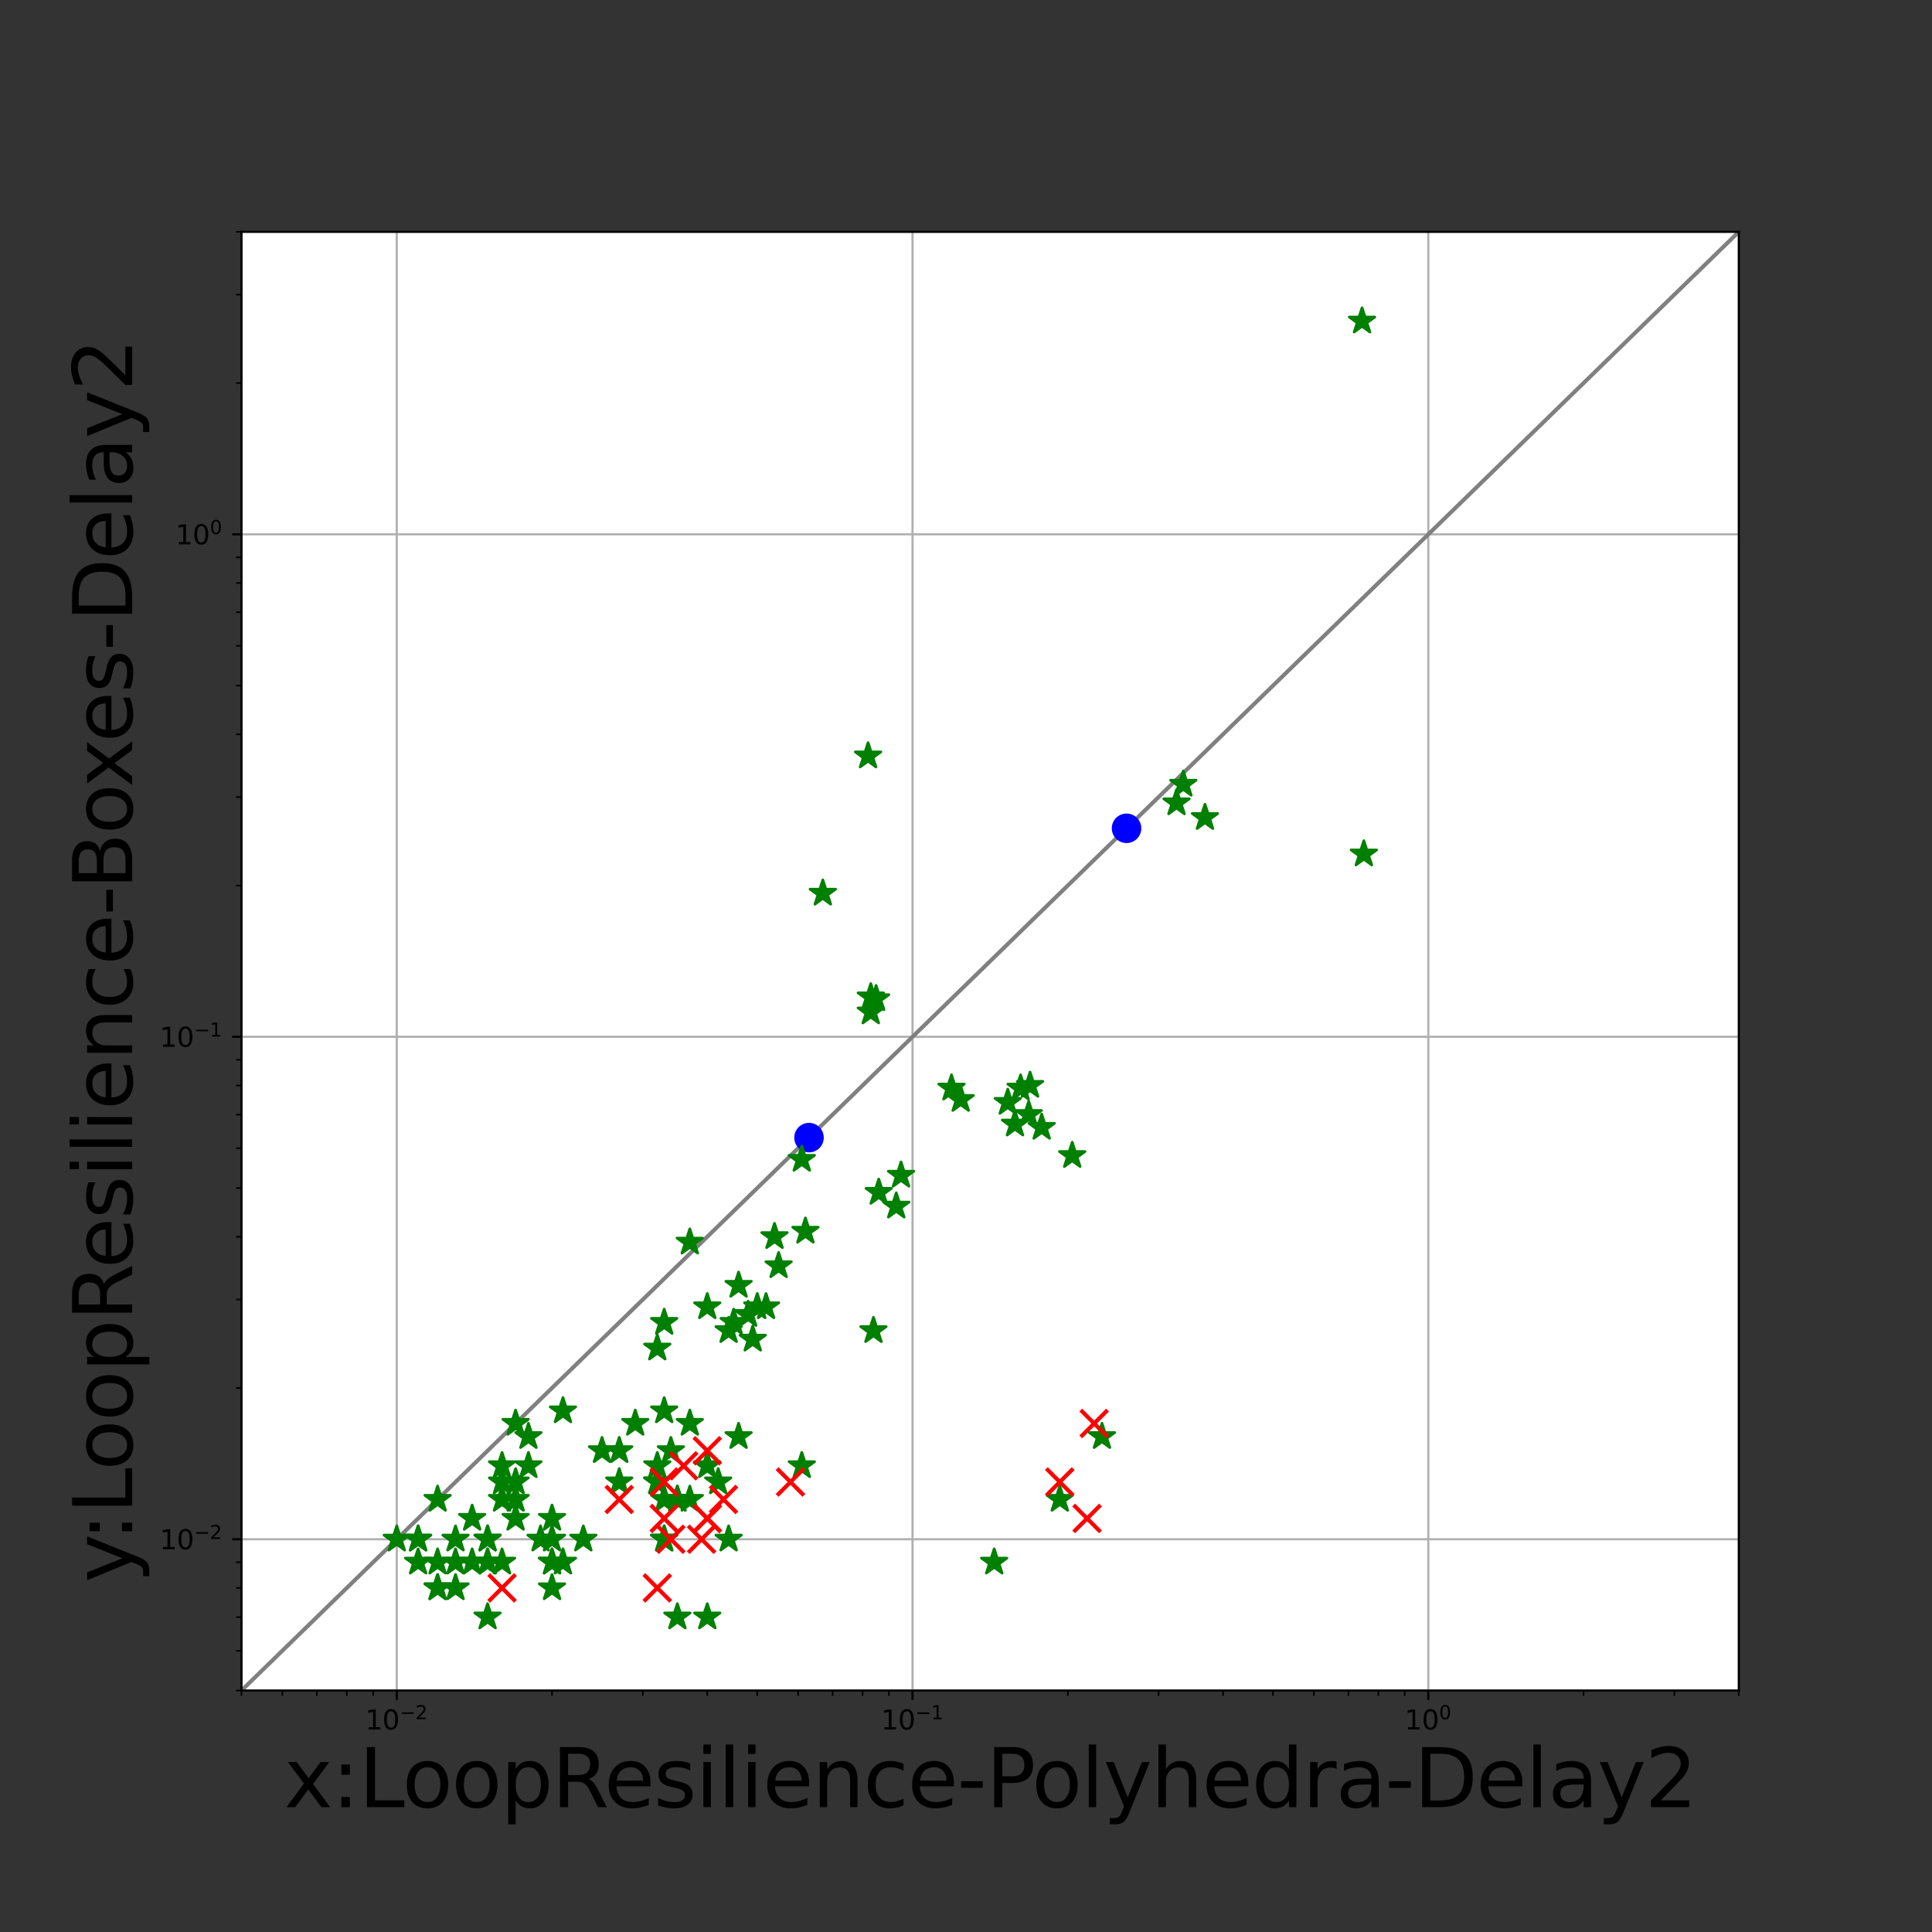 <?xml version="1.0" encoding="utf-8" standalone="no"?>
<!DOCTYPE svg PUBLIC "-//W3C//DTD SVG 1.1//EN"
  "http://www.w3.org/Graphics/SVG/1.1/DTD/svg11.dtd">
<svg xmlns:xlink="http://www.w3.org/1999/xlink" width="720pt" height="720pt" viewBox="0 0 720 720" xmlns="http://www.w3.org/2000/svg" version="1.1">
 <rect x="0" y="0" width="720" height="720" fill="#333333" stroke="none"/>
 <defs>
  <style type="text/css">*{stroke-linejoin: round; stroke-linecap: butt}</style>
 </defs>
 <g id="figure_1">
  <g id="patch_1">
   <path d="M 0 720 
L 720 720 
L 720 0 
L 0 0 
L 0 720 
z
" style="fill: none"/>
  </g>
  <g id="axes_1">
   <g id="patch_2">
    <path d="M 90 630 
L 648 630 
L 648 86.4 
L 90 86.4 
z
" style="fill: #ffffff"/>
   </g>
   <g id="matplotlib.axis_1">
    <g id="xtick_1">
     <g id="line2d_1">
      <path d="M 147.861 630 
L 147.861 86.4 
" clip-path="url(#p482faedb5c)" style="fill: none; stroke: #b0b0b0; stroke-width: 0.8; stroke-linecap: square"/>
     </g>
     <g id="line2d_2">
      <defs>
       <path id="m8300a334c4" d="M 0 0 
L 0 3.5 
" style="stroke: #000000; stroke-width: 0.8"/>
      </defs>
      <g>
       <use xlink:href="#m8300a334c4" x="147.861" y="630" style="stroke: #000000; stroke-width: 0.8"/>
      </g>
     </g>
     <g id="text_1">
      <!-- $\mathdefault{10^{-2}}$ -->
      <g transform="translate(136.111 644.598)scale(0.1 -0.1)">
       <defs>
        <path id="DejaVuSans-31" d="M 794 531 
L 1825 531 
L 1825 4091 
L 703 3866 
L 703 4441 
L 1819 4666 
L 2450 4666 
L 2450 531 
L 3481 531 
L 3481 0 
L 794 0 
L 794 531 
z
" transform="scale(0.016)"/>
        <path id="DejaVuSans-30" d="M 2034 4250 
Q 1547 4250 1301 3770 
Q 1056 3291 1056 2328 
Q 1056 1369 1301 889 
Q 1547 409 2034 409 
Q 2525 409 2770 889 
Q 3016 1369 3016 2328 
Q 3016 3291 2770 3770 
Q 2525 4250 2034 4250 
z
M 2034 4750 
Q 2819 4750 3233 4129 
Q 3647 3509 3647 2328 
Q 3647 1150 3233 529 
Q 2819 -91 2034 -91 
Q 1250 -91 836 529 
Q 422 1150 422 2328 
Q 422 3509 836 4129 
Q 1250 4750 2034 4750 
z
" transform="scale(0.016)"/>
        <path id="DejaVuSans-2212" d="M 678 2272 
L 4684 2272 
L 4684 1741 
L 678 1741 
L 678 2272 
z
" transform="scale(0.016)"/>
        <path id="DejaVuSans-32" d="M 1228 531 
L 3431 531 
L 3431 0 
L 469 0 
L 469 531 
Q 828 903 1448 1529 
Q 2069 2156 2228 2338 
Q 2531 2678 2651 2914 
Q 2772 3150 2772 3378 
Q 2772 3750 2511 3984 
Q 2250 4219 1831 4219 
Q 1534 4219 1204 4116 
Q 875 4013 500 3803 
L 500 4441 
Q 881 4594 1212 4672 
Q 1544 4750 1819 4750 
Q 2544 4750 2975 4387 
Q 3406 4025 3406 3419 
Q 3406 3131 3298 2873 
Q 3191 2616 2906 2266 
Q 2828 2175 2409 1742 
Q 1991 1309 1228 531 
z
" transform="scale(0.016)"/>
       </defs>
       <use xlink:href="#DejaVuSans-31" transform="translate(0 0.766)"/>
       <use xlink:href="#DejaVuSans-30" transform="translate(63.623 0.766)"/>
       <use xlink:href="#DejaVuSans-2212" transform="translate(128.203 39.047)scale(0.7)"/>
       <use xlink:href="#DejaVuSans-32" transform="translate(186.855 39.047)scale(0.7)"/>
      </g>
     </g>
    </g>
    <g id="xtick_2">
     <g id="line2d_3">
      <path d="M 340.07 630 
L 340.07 86.4 
" clip-path="url(#p482faedb5c)" style="fill: none; stroke: #b0b0b0; stroke-width: 0.8; stroke-linecap: square"/>
     </g>
     <g id="line2d_4">
      <g>
       <use xlink:href="#m8300a334c4" x="340.07" y="630" style="stroke: #000000; stroke-width: 0.8"/>
      </g>
     </g>
     <g id="text_2">
      <!-- $\mathdefault{10^{-1}}$ -->
      <g transform="translate(328.32 644.598)scale(0.1 -0.1)">
       <use xlink:href="#DejaVuSans-31" transform="translate(0 0.684)"/>
       <use xlink:href="#DejaVuSans-30" transform="translate(63.623 0.684)"/>
       <use xlink:href="#DejaVuSans-2212" transform="translate(128.203 38.966)scale(0.7)"/>
       <use xlink:href="#DejaVuSans-31" transform="translate(186.855 38.966)scale(0.7)"/>
      </g>
     </g>
    </g>
    <g id="xtick_3">
     <g id="line2d_5">
      <path d="M 532.279 630 
L 532.279 86.4 
" clip-path="url(#p482faedb5c)" style="fill: none; stroke: #b0b0b0; stroke-width: 0.8; stroke-linecap: square"/>
     </g>
     <g id="line2d_6">
      <g>
       <use xlink:href="#m8300a334c4" x="532.279" y="630" style="stroke: #000000; stroke-width: 0.8"/>
      </g>
     </g>
     <g id="text_3">
      <!-- $\mathdefault{10^{0}}$ -->
      <g transform="translate(523.479 644.598)scale(0.1 -0.1)">
       <use xlink:href="#DejaVuSans-31" transform="translate(0 0.766)"/>
       <use xlink:href="#DejaVuSans-30" transform="translate(63.623 0.766)"/>
       <use xlink:href="#DejaVuSans-30" transform="translate(128.203 39.047)scale(0.7)"/>
      </g>
     </g>
    </g>
    <g id="xtick_4">
     <g id="line2d_7">
      <defs>
       <path id="m04dde29a4e" d="M 0 0 
L 0 2 
" style="stroke: #000000; stroke-width: 0.6"/>
      </defs>
      <g>
       <use xlink:href="#m04dde29a4e" x="90" y="630" style="stroke: #000000; stroke-width: 0.6"/>
      </g>
     </g>
    </g>
    <g id="xtick_5">
     <g id="line2d_8">
      <g>
       <use xlink:href="#m04dde29a4e" x="105.219" y="630" style="stroke: #000000; stroke-width: 0.6"/>
      </g>
     </g>
    </g>
    <g id="xtick_6">
     <g id="line2d_9">
      <g>
       <use xlink:href="#m04dde29a4e" x="118.087" y="630" style="stroke: #000000; stroke-width: 0.6"/>
      </g>
     </g>
    </g>
    <g id="xtick_7">
     <g id="line2d_10">
      <g>
       <use xlink:href="#m04dde29a4e" x="129.234" y="630" style="stroke: #000000; stroke-width: 0.6"/>
      </g>
     </g>
    </g>
    <g id="xtick_8">
     <g id="line2d_11">
      <g>
       <use xlink:href="#m04dde29a4e" x="139.066" y="630" style="stroke: #000000; stroke-width: 0.6"/>
      </g>
     </g>
    </g>
    <g id="xtick_9">
     <g id="line2d_12">
      <g>
       <use xlink:href="#m04dde29a4e" x="205.721" y="630" style="stroke: #000000; stroke-width: 0.6"/>
      </g>
     </g>
    </g>
    <g id="xtick_10">
     <g id="line2d_13">
      <g>
       <use xlink:href="#m04dde29a4e" x="239.568" y="630" style="stroke: #000000; stroke-width: 0.6"/>
      </g>
     </g>
    </g>
    <g id="xtick_11">
     <g id="line2d_14">
      <g>
       <use xlink:href="#m04dde29a4e" x="263.582" y="630" style="stroke: #000000; stroke-width: 0.6"/>
      </g>
     </g>
    </g>
    <g id="xtick_12">
     <g id="line2d_15">
      <g>
       <use xlink:href="#m04dde29a4e" x="282.209" y="630" style="stroke: #000000; stroke-width: 0.6"/>
      </g>
     </g>
    </g>
    <g id="xtick_13">
     <g id="line2d_16">
      <g>
       <use xlink:href="#m04dde29a4e" x="297.428" y="630" style="stroke: #000000; stroke-width: 0.6"/>
      </g>
     </g>
    </g>
    <g id="xtick_14">
     <g id="line2d_17">
      <g>
       <use xlink:href="#m04dde29a4e" x="310.296" y="630" style="stroke: #000000; stroke-width: 0.6"/>
      </g>
     </g>
    </g>
    <g id="xtick_15">
     <g id="line2d_18">
      <g>
       <use xlink:href="#m04dde29a4e" x="321.443" y="630" style="stroke: #000000; stroke-width: 0.6"/>
      </g>
     </g>
    </g>
    <g id="xtick_16">
     <g id="line2d_19">
      <g>
       <use xlink:href="#m04dde29a4e" x="331.275" y="630" style="stroke: #000000; stroke-width: 0.6"/>
      </g>
     </g>
    </g>
    <g id="xtick_17">
     <g id="line2d_20">
      <g>
       <use xlink:href="#m04dde29a4e" x="397.93" y="630" style="stroke: #000000; stroke-width: 0.6"/>
      </g>
     </g>
    </g>
    <g id="xtick_18">
     <g id="line2d_21">
      <g>
       <use xlink:href="#m04dde29a4e" x="431.777" y="630" style="stroke: #000000; stroke-width: 0.6"/>
      </g>
     </g>
    </g>
    <g id="xtick_19">
     <g id="line2d_22">
      <g>
       <use xlink:href="#m04dde29a4e" x="455.791" y="630" style="stroke: #000000; stroke-width: 0.6"/>
      </g>
     </g>
    </g>
    <g id="xtick_20">
     <g id="line2d_23">
      <g>
       <use xlink:href="#m04dde29a4e" x="474.418" y="630" style="stroke: #000000; stroke-width: 0.6"/>
      </g>
     </g>
    </g>
    <g id="xtick_21">
     <g id="line2d_24">
      <g>
       <use xlink:href="#m04dde29a4e" x="489.637" y="630" style="stroke: #000000; stroke-width: 0.6"/>
      </g>
     </g>
    </g>
    <g id="xtick_22">
     <g id="line2d_25">
      <g>
       <use xlink:href="#m04dde29a4e" x="502.505" y="630" style="stroke: #000000; stroke-width: 0.6"/>
      </g>
     </g>
    </g>
    <g id="xtick_23">
     <g id="line2d_26">
      <g>
       <use xlink:href="#m04dde29a4e" x="513.652" y="630" style="stroke: #000000; stroke-width: 0.6"/>
      </g>
     </g>
    </g>
    <g id="xtick_24">
     <g id="line2d_27">
      <g>
       <use xlink:href="#m04dde29a4e" x="523.484" y="630" style="stroke: #000000; stroke-width: 0.6"/>
      </g>
     </g>
    </g>
    <g id="xtick_25">
     <g id="line2d_28">
      <g>
       <use xlink:href="#m04dde29a4e" x="590.139" y="630" style="stroke: #000000; stroke-width: 0.6"/>
      </g>
     </g>
    </g>
    <g id="xtick_26">
     <g id="line2d_29">
      <g>
       <use xlink:href="#m04dde29a4e" x="623.986" y="630" style="stroke: #000000; stroke-width: 0.6"/>
      </g>
     </g>
    </g>
    <g id="xtick_27">
     <g id="line2d_30">
      <g>
       <use xlink:href="#m04dde29a4e" x="648" y="630" style="stroke: #000000; stroke-width: 0.6"/>
      </g>
     </g>
    </g>
    <g id="text_4">
     <!-- x:LoopResilience-Polyhedra-Delay2 -->
     <g transform="translate(105.862 673.473)scale(0.3 -0.3)">
      <defs>
       <path id="DejaVuSans-78" d="M 3513 3500 
L 2247 1797 
L 3578 0 
L 2900 0 
L 1881 1375 
L 863 0 
L 184 0 
L 1544 1831 
L 300 3500 
L 978 3500 
L 1906 2253 
L 2834 3500 
L 3513 3500 
z
" transform="scale(0.016)"/>
       <path id="DejaVuSans-3a" d="M 750 794 
L 1409 794 
L 1409 0 
L 750 0 
L 750 794 
z
M 750 3309 
L 1409 3309 
L 1409 2516 
L 750 2516 
L 750 3309 
z
" transform="scale(0.016)"/>
       <path id="DejaVuSans-4c" d="M 628 4666 
L 1259 4666 
L 1259 531 
L 3531 531 
L 3531 0 
L 628 0 
L 628 4666 
z
" transform="scale(0.016)"/>
       <path id="DejaVuSans-6f" d="M 1959 3097 
Q 1497 3097 1228 2736 
Q 959 2375 959 1747 
Q 959 1119 1226 758 
Q 1494 397 1959 397 
Q 2419 397 2687 759 
Q 2956 1122 2956 1747 
Q 2956 2369 2687 2733 
Q 2419 3097 1959 3097 
z
M 1959 3584 
Q 2709 3584 3137 3096 
Q 3566 2609 3566 1747 
Q 3566 888 3137 398 
Q 2709 -91 1959 -91 
Q 1206 -91 779 398 
Q 353 888 353 1747 
Q 353 2609 779 3096 
Q 1206 3584 1959 3584 
z
" transform="scale(0.016)"/>
       <path id="DejaVuSans-70" d="M 1159 525 
L 1159 -1331 
L 581 -1331 
L 581 3500 
L 1159 3500 
L 1159 2969 
Q 1341 3281 1617 3432 
Q 1894 3584 2278 3584 
Q 2916 3584 3314 3078 
Q 3713 2572 3713 1747 
Q 3713 922 3314 415 
Q 2916 -91 2278 -91 
Q 1894 -91 1617 61 
Q 1341 213 1159 525 
z
M 3116 1747 
Q 3116 2381 2855 2742 
Q 2594 3103 2138 3103 
Q 1681 3103 1420 2742 
Q 1159 2381 1159 1747 
Q 1159 1113 1420 752 
Q 1681 391 2138 391 
Q 2594 391 2855 752 
Q 3116 1113 3116 1747 
z
" transform="scale(0.016)"/>
       <path id="DejaVuSans-52" d="M 2841 2188 
Q 3044 2119 3236 1894 
Q 3428 1669 3622 1275 
L 4263 0 
L 3584 0 
L 2988 1197 
Q 2756 1666 2539 1819 
Q 2322 1972 1947 1972 
L 1259 1972 
L 1259 0 
L 628 0 
L 628 4666 
L 2053 4666 
Q 2853 4666 3247 4331 
Q 3641 3997 3641 3322 
Q 3641 2881 3436 2590 
Q 3231 2300 2841 2188 
z
M 1259 4147 
L 1259 2491 
L 2053 2491 
Q 2509 2491 2742 2702 
Q 2975 2913 2975 3322 
Q 2975 3731 2742 3939 
Q 2509 4147 2053 4147 
L 1259 4147 
z
" transform="scale(0.016)"/>
       <path id="DejaVuSans-65" d="M 3597 1894 
L 3597 1613 
L 953 1613 
Q 991 1019 1311 708 
Q 1631 397 2203 397 
Q 2534 397 2845 478 
Q 3156 559 3463 722 
L 3463 178 
Q 3153 47 2828 -22 
Q 2503 -91 2169 -91 
Q 1331 -91 842 396 
Q 353 884 353 1716 
Q 353 2575 817 3079 
Q 1281 3584 2069 3584 
Q 2775 3584 3186 3129 
Q 3597 2675 3597 1894 
z
M 3022 2063 
Q 3016 2534 2758 2815 
Q 2500 3097 2075 3097 
Q 1594 3097 1305 2825 
Q 1016 2553 972 2059 
L 3022 2063 
z
" transform="scale(0.016)"/>
       <path id="DejaVuSans-73" d="M 2834 3397 
L 2834 2853 
Q 2591 2978 2328 3040 
Q 2066 3103 1784 3103 
Q 1356 3103 1142 2972 
Q 928 2841 928 2578 
Q 928 2378 1081 2264 
Q 1234 2150 1697 2047 
L 1894 2003 
Q 2506 1872 2764 1633 
Q 3022 1394 3022 966 
Q 3022 478 2636 193 
Q 2250 -91 1575 -91 
Q 1294 -91 989 -36 
Q 684 19 347 128 
L 347 722 
Q 666 556 975 473 
Q 1284 391 1588 391 
Q 1994 391 2212 530 
Q 2431 669 2431 922 
Q 2431 1156 2273 1281 
Q 2116 1406 1581 1522 
L 1381 1569 
Q 847 1681 609 1914 
Q 372 2147 372 2553 
Q 372 3047 722 3315 
Q 1072 3584 1716 3584 
Q 2034 3584 2315 3537 
Q 2597 3491 2834 3397 
z
" transform="scale(0.016)"/>
       <path id="DejaVuSans-69" d="M 603 3500 
L 1178 3500 
L 1178 0 
L 603 0 
L 603 3500 
z
M 603 4863 
L 1178 4863 
L 1178 4134 
L 603 4134 
L 603 4863 
z
" transform="scale(0.016)"/>
       <path id="DejaVuSans-6c" d="M 603 4863 
L 1178 4863 
L 1178 0 
L 603 0 
L 603 4863 
z
" transform="scale(0.016)"/>
       <path id="DejaVuSans-6e" d="M 3513 2113 
L 3513 0 
L 2938 0 
L 2938 2094 
Q 2938 2591 2744 2837 
Q 2550 3084 2163 3084 
Q 1697 3084 1428 2787 
Q 1159 2491 1159 1978 
L 1159 0 
L 581 0 
L 581 3500 
L 1159 3500 
L 1159 2956 
Q 1366 3272 1645 3428 
Q 1925 3584 2291 3584 
Q 2894 3584 3203 3211 
Q 3513 2838 3513 2113 
z
" transform="scale(0.016)"/>
       <path id="DejaVuSans-63" d="M 3122 3366 
L 3122 2828 
Q 2878 2963 2633 3030 
Q 2388 3097 2138 3097 
Q 1578 3097 1268 2742 
Q 959 2388 959 1747 
Q 959 1106 1268 751 
Q 1578 397 2138 397 
Q 2388 397 2633 464 
Q 2878 531 3122 666 
L 3122 134 
Q 2881 22 2623 -34 
Q 2366 -91 2075 -91 
Q 1284 -91 818 406 
Q 353 903 353 1747 
Q 353 2603 823 3093 
Q 1294 3584 2113 3584 
Q 2378 3584 2631 3529 
Q 2884 3475 3122 3366 
z
" transform="scale(0.016)"/>
       <path id="DejaVuSans-2d" d="M 313 2009 
L 1997 2009 
L 1997 1497 
L 313 1497 
L 313 2009 
z
" transform="scale(0.016)"/>
       <path id="DejaVuSans-50" d="M 1259 4147 
L 1259 2394 
L 2053 2394 
Q 2494 2394 2734 2622 
Q 2975 2850 2975 3272 
Q 2975 3691 2734 3919 
Q 2494 4147 2053 4147 
L 1259 4147 
z
M 628 4666 
L 2053 4666 
Q 2838 4666 3239 4311 
Q 3641 3956 3641 3272 
Q 3641 2581 3239 2228 
Q 2838 1875 2053 1875 
L 1259 1875 
L 1259 0 
L 628 0 
L 628 4666 
z
" transform="scale(0.016)"/>
       <path id="DejaVuSans-79" d="M 2059 -325 
Q 1816 -950 1584 -1140 
Q 1353 -1331 966 -1331 
L 506 -1331 
L 506 -850 
L 844 -850 
Q 1081 -850 1212 -737 
Q 1344 -625 1503 -206 
L 1606 56 
L 191 3500 
L 800 3500 
L 1894 763 
L 2988 3500 
L 3597 3500 
L 2059 -325 
z
" transform="scale(0.016)"/>
       <path id="DejaVuSans-68" d="M 3513 2113 
L 3513 0 
L 2938 0 
L 2938 2094 
Q 2938 2591 2744 2837 
Q 2550 3084 2163 3084 
Q 1697 3084 1428 2787 
Q 1159 2491 1159 1978 
L 1159 0 
L 581 0 
L 581 4863 
L 1159 4863 
L 1159 2956 
Q 1366 3272 1645 3428 
Q 1925 3584 2291 3584 
Q 2894 3584 3203 3211 
Q 3513 2838 3513 2113 
z
" transform="scale(0.016)"/>
       <path id="DejaVuSans-64" d="M 2906 2969 
L 2906 4863 
L 3481 4863 
L 3481 0 
L 2906 0 
L 2906 525 
Q 2725 213 2448 61 
Q 2172 -91 1784 -91 
Q 1150 -91 751 415 
Q 353 922 353 1747 
Q 353 2572 751 3078 
Q 1150 3584 1784 3584 
Q 2172 3584 2448 3432 
Q 2725 3281 2906 2969 
z
M 947 1747 
Q 947 1113 1208 752 
Q 1469 391 1925 391 
Q 2381 391 2643 752 
Q 2906 1113 2906 1747 
Q 2906 2381 2643 2742 
Q 2381 3103 1925 3103 
Q 1469 3103 1208 2742 
Q 947 2381 947 1747 
z
" transform="scale(0.016)"/>
       <path id="DejaVuSans-72" d="M 2631 2963 
Q 2534 3019 2420 3045 
Q 2306 3072 2169 3072 
Q 1681 3072 1420 2755 
Q 1159 2438 1159 1844 
L 1159 0 
L 581 0 
L 581 3500 
L 1159 3500 
L 1159 2956 
Q 1341 3275 1631 3429 
Q 1922 3584 2338 3584 
Q 2397 3584 2469 3576 
Q 2541 3569 2628 3553 
L 2631 2963 
z
" transform="scale(0.016)"/>
       <path id="DejaVuSans-61" d="M 2194 1759 
Q 1497 1759 1228 1600 
Q 959 1441 959 1056 
Q 959 750 1161 570 
Q 1363 391 1709 391 
Q 2188 391 2477 730 
Q 2766 1069 2766 1631 
L 2766 1759 
L 2194 1759 
z
M 3341 1997 
L 3341 0 
L 2766 0 
L 2766 531 
Q 2569 213 2275 61 
Q 1981 -91 1556 -91 
Q 1019 -91 701 211 
Q 384 513 384 1019 
Q 384 1609 779 1909 
Q 1175 2209 1959 2209 
L 2766 2209 
L 2766 2266 
Q 2766 2663 2505 2880 
Q 2244 3097 1772 3097 
Q 1472 3097 1187 3025 
Q 903 2953 641 2809 
L 641 3341 
Q 956 3463 1253 3523 
Q 1550 3584 1831 3584 
Q 2591 3584 2966 3190 
Q 3341 2797 3341 1997 
z
" transform="scale(0.016)"/>
       <path id="DejaVuSans-44" d="M 1259 4147 
L 1259 519 
L 2022 519 
Q 2988 519 3436 956 
Q 3884 1394 3884 2338 
Q 3884 3275 3436 3711 
Q 2988 4147 2022 4147 
L 1259 4147 
z
M 628 4666 
L 1925 4666 
Q 3281 4666 3915 4102 
Q 4550 3538 4550 2338 
Q 4550 1131 3912 565 
Q 3275 0 1925 0 
L 628 0 
L 628 4666 
z
" transform="scale(0.016)"/>
      </defs>
      <use xlink:href="#DejaVuSans-78"/>
      <use xlink:href="#DejaVuSans-3a" x="59.18"/>
      <use xlink:href="#DejaVuSans-4c" x="92.871"/>
      <use xlink:href="#DejaVuSans-6f" x="146.834"/>
      <use xlink:href="#DejaVuSans-6f" x="208.016"/>
      <use xlink:href="#DejaVuSans-70" x="269.197"/>
      <use xlink:href="#DejaVuSans-52" x="332.674"/>
      <use xlink:href="#DejaVuSans-65" x="397.656"/>
      <use xlink:href="#DejaVuSans-73" x="459.18"/>
      <use xlink:href="#DejaVuSans-69" x="511.279"/>
      <use xlink:href="#DejaVuSans-6c" x="539.062"/>
      <use xlink:href="#DejaVuSans-69" x="566.846"/>
      <use xlink:href="#DejaVuSans-65" x="594.629"/>
      <use xlink:href="#DejaVuSans-6e" x="656.152"/>
      <use xlink:href="#DejaVuSans-63" x="719.531"/>
      <use xlink:href="#DejaVuSans-65" x="774.512"/>
      <use xlink:href="#DejaVuSans-2d" x="836.035"/>
      <use xlink:href="#DejaVuSans-50" x="872.119"/>
      <use xlink:href="#DejaVuSans-6f" x="928.797"/>
      <use xlink:href="#DejaVuSans-6c" x="989.979"/>
      <use xlink:href="#DejaVuSans-79" x="1017.762"/>
      <use xlink:href="#DejaVuSans-68" x="1076.941"/>
      <use xlink:href="#DejaVuSans-65" x="1140.32"/>
      <use xlink:href="#DejaVuSans-64" x="1201.844"/>
      <use xlink:href="#DejaVuSans-72" x="1265.32"/>
      <use xlink:href="#DejaVuSans-61" x="1306.434"/>
      <use xlink:href="#DejaVuSans-2d" x="1367.713"/>
      <use xlink:href="#DejaVuSans-44" x="1403.797"/>
      <use xlink:href="#DejaVuSans-65" x="1480.799"/>
      <use xlink:href="#DejaVuSans-6c" x="1542.322"/>
      <use xlink:href="#DejaVuSans-61" x="1570.105"/>
      <use xlink:href="#DejaVuSans-79" x="1631.385"/>
      <use xlink:href="#DejaVuSans-32" x="1690.564"/>
     </g>
    </g>
   </g>
   <g id="matplotlib.axis_2">
    <g id="ytick_1">
     <g id="line2d_31">
      <path d="M 90 573.633 
L 648 573.633 
" clip-path="url(#p482faedb5c)" style="fill: none; stroke: #b0b0b0; stroke-width: 0.8; stroke-linecap: square"/>
     </g>
     <g id="line2d_32">
      <defs>
       <path id="mc5a49b0996" d="M 0 0 
L -3.5 0 
" style="stroke: #000000; stroke-width: 0.8"/>
      </defs>
      <g>
       <use xlink:href="#mc5a49b0996" x="90" y="573.633" style="stroke: #000000; stroke-width: 0.8"/>
      </g>
     </g>
     <g id="text_5">
      <!-- $\mathdefault{10^{-2}}$ -->
      <g transform="translate(59.5 577.432)scale(0.1 -0.1)">
       <use xlink:href="#DejaVuSans-31" transform="translate(0 0.766)"/>
       <use xlink:href="#DejaVuSans-30" transform="translate(63.623 0.766)"/>
       <use xlink:href="#DejaVuSans-2212" transform="translate(128.203 39.047)scale(0.7)"/>
       <use xlink:href="#DejaVuSans-32" transform="translate(186.855 39.047)scale(0.7)"/>
      </g>
     </g>
    </g>
    <g id="ytick_2">
     <g id="line2d_33">
      <path d="M 90 386.384 
L 648 386.384 
" clip-path="url(#p482faedb5c)" style="fill: none; stroke: #b0b0b0; stroke-width: 0.8; stroke-linecap: square"/>
     </g>
     <g id="line2d_34">
      <g>
       <use xlink:href="#mc5a49b0996" x="90" y="386.384" style="stroke: #000000; stroke-width: 0.8"/>
      </g>
     </g>
     <g id="text_6">
      <!-- $\mathdefault{10^{-1}}$ -->
      <g transform="translate(59.5 390.183)scale(0.1 -0.1)">
       <use xlink:href="#DejaVuSans-31" transform="translate(0 0.684)"/>
       <use xlink:href="#DejaVuSans-30" transform="translate(63.623 0.684)"/>
       <use xlink:href="#DejaVuSans-2212" transform="translate(128.203 38.966)scale(0.7)"/>
       <use xlink:href="#DejaVuSans-31" transform="translate(186.855 38.966)scale(0.7)"/>
      </g>
     </g>
    </g>
    <g id="ytick_3">
     <g id="line2d_35">
      <path d="M 90 199.135 
L 648 199.135 
" clip-path="url(#p482faedb5c)" style="fill: none; stroke: #b0b0b0; stroke-width: 0.8; stroke-linecap: square"/>
     </g>
     <g id="line2d_36">
      <g>
       <use xlink:href="#mc5a49b0996" x="90" y="199.135" style="stroke: #000000; stroke-width: 0.8"/>
      </g>
     </g>
     <g id="text_7">
      <!-- $\mathdefault{10^{0}}$ -->
      <g transform="translate(65.4 202.934)scale(0.1 -0.1)">
       <use xlink:href="#DejaVuSans-31" transform="translate(0 0.766)"/>
       <use xlink:href="#DejaVuSans-30" transform="translate(63.623 0.766)"/>
       <use xlink:href="#DejaVuSans-30" transform="translate(128.203 39.047)scale(0.7)"/>
      </g>
     </g>
    </g>
    <g id="ytick_4">
     <g id="line2d_37">
      <defs>
       <path id="mc5fab2108d" d="M 0 0 
L -2 0 
" style="stroke: #000000; stroke-width: 0.6"/>
      </defs>
      <g>
       <use xlink:href="#mc5fab2108d" x="90" y="630" style="stroke: #000000; stroke-width: 0.6"/>
      </g>
     </g>
    </g>
    <g id="ytick_5">
     <g id="line2d_38">
      <g>
       <use xlink:href="#mc5fab2108d" x="90" y="615.173" style="stroke: #000000; stroke-width: 0.6"/>
      </g>
     </g>
    </g>
    <g id="ytick_6">
     <g id="line2d_39">
      <g>
       <use xlink:href="#mc5fab2108d" x="90" y="602.638" style="stroke: #000000; stroke-width: 0.6"/>
      </g>
     </g>
    </g>
    <g id="ytick_7">
     <g id="line2d_40">
      <g>
       <use xlink:href="#mc5fab2108d" x="90" y="591.779" style="stroke: #000000; stroke-width: 0.6"/>
      </g>
     </g>
    </g>
    <g id="ytick_8">
     <g id="line2d_41">
      <g>
       <use xlink:href="#mc5fab2108d" x="90" y="582.201" style="stroke: #000000; stroke-width: 0.6"/>
      </g>
     </g>
    </g>
    <g id="ytick_9">
     <g id="line2d_42">
      <g>
       <use xlink:href="#mc5fab2108d" x="90" y="517.265" style="stroke: #000000; stroke-width: 0.6"/>
      </g>
     </g>
    </g>
    <g id="ytick_10">
     <g id="line2d_43">
      <g>
       <use xlink:href="#mc5fab2108d" x="90" y="484.292" style="stroke: #000000; stroke-width: 0.6"/>
      </g>
     </g>
    </g>
    <g id="ytick_11">
     <g id="line2d_44">
      <g>
       <use xlink:href="#mc5fab2108d" x="90" y="460.898" style="stroke: #000000; stroke-width: 0.6"/>
      </g>
     </g>
    </g>
    <g id="ytick_12">
     <g id="line2d_45">
      <g>
       <use xlink:href="#mc5fab2108d" x="90" y="442.751" style="stroke: #000000; stroke-width: 0.6"/>
      </g>
     </g>
    </g>
    <g id="ytick_13">
     <g id="line2d_46">
      <g>
       <use xlink:href="#mc5fab2108d" x="90" y="427.925" style="stroke: #000000; stroke-width: 0.6"/>
      </g>
     </g>
    </g>
    <g id="ytick_14">
     <g id="line2d_47">
      <g>
       <use xlink:href="#mc5fab2108d" x="90" y="415.389" style="stroke: #000000; stroke-width: 0.6"/>
      </g>
     </g>
    </g>
    <g id="ytick_15">
     <g id="line2d_48">
      <g>
       <use xlink:href="#mc5fab2108d" x="90" y="404.53" style="stroke: #000000; stroke-width: 0.6"/>
      </g>
     </g>
    </g>
    <g id="ytick_16">
     <g id="line2d_49">
      <g>
       <use xlink:href="#mc5fab2108d" x="90" y="394.952" style="stroke: #000000; stroke-width: 0.6"/>
      </g>
     </g>
    </g>
    <g id="ytick_17">
     <g id="line2d_50">
      <g>
       <use xlink:href="#mc5fab2108d" x="90" y="330.016" style="stroke: #000000; stroke-width: 0.6"/>
      </g>
     </g>
    </g>
    <g id="ytick_18">
     <g id="line2d_51">
      <g>
       <use xlink:href="#mc5fab2108d" x="90" y="297.043" style="stroke: #000000; stroke-width: 0.6"/>
      </g>
     </g>
    </g>
    <g id="ytick_19">
     <g id="line2d_52">
      <g>
       <use xlink:href="#mc5fab2108d" x="90" y="273.649" style="stroke: #000000; stroke-width: 0.6"/>
      </g>
     </g>
    </g>
    <g id="ytick_20">
     <g id="line2d_53">
      <g>
       <use xlink:href="#mc5fab2108d" x="90" y="255.502" style="stroke: #000000; stroke-width: 0.6"/>
      </g>
     </g>
    </g>
    <g id="ytick_21">
     <g id="line2d_54">
      <g>
       <use xlink:href="#mc5fab2108d" x="90" y="240.676" style="stroke: #000000; stroke-width: 0.6"/>
      </g>
     </g>
    </g>
    <g id="ytick_22">
     <g id="line2d_55">
      <g>
       <use xlink:href="#mc5fab2108d" x="90" y="228.14" style="stroke: #000000; stroke-width: 0.6"/>
      </g>
     </g>
    </g>
    <g id="ytick_23">
     <g id="line2d_56">
      <g>
       <use xlink:href="#mc5fab2108d" x="90" y="217.281" style="stroke: #000000; stroke-width: 0.6"/>
      </g>
     </g>
    </g>
    <g id="ytick_24">
     <g id="line2d_57">
      <g>
       <use xlink:href="#mc5fab2108d" x="90" y="207.703" style="stroke: #000000; stroke-width: 0.6"/>
      </g>
     </g>
    </g>
    <g id="ytick_25">
     <g id="line2d_58">
      <g>
       <use xlink:href="#mc5fab2108d" x="90" y="142.767" style="stroke: #000000; stroke-width: 0.6"/>
      </g>
     </g>
    </g>
    <g id="ytick_26">
     <g id="line2d_59">
      <g>
       <use xlink:href="#mc5fab2108d" x="90" y="109.795" style="stroke: #000000; stroke-width: 0.6"/>
      </g>
     </g>
    </g>
    <g id="ytick_27">
     <g id="line2d_60">
      <g>
       <use xlink:href="#mc5fab2108d" x="90" y="86.4" style="stroke: #000000; stroke-width: 0.6"/>
      </g>
     </g>
    </g>
    <g id="text_8">
     <!-- y:LoopResilience-Boxes-Delay2 -->
     <g transform="translate(49.261 589.819)rotate(-90)scale(0.3 -0.3)">
      <defs>
       <path id="DejaVuSans-42" d="M 1259 2228 
L 1259 519 
L 2272 519 
Q 2781 519 3026 730 
Q 3272 941 3272 1375 
Q 3272 1813 3026 2020 
Q 2781 2228 2272 2228 
L 1259 2228 
z
M 1259 4147 
L 1259 2741 
L 2194 2741 
Q 2656 2741 2882 2914 
Q 3109 3088 3109 3444 
Q 3109 3797 2882 3972 
Q 2656 4147 2194 4147 
L 1259 4147 
z
M 628 4666 
L 2241 4666 
Q 2963 4666 3353 4366 
Q 3744 4066 3744 3513 
Q 3744 3084 3544 2831 
Q 3344 2578 2956 2516 
Q 3422 2416 3680 2098 
Q 3938 1781 3938 1306 
Q 3938 681 3513 340 
Q 3088 0 2303 0 
L 628 0 
L 628 4666 
z
" transform="scale(0.016)"/>
      </defs>
      <use xlink:href="#DejaVuSans-79"/>
      <use xlink:href="#DejaVuSans-3a" x="51.93"/>
      <use xlink:href="#DejaVuSans-4c" x="85.621"/>
      <use xlink:href="#DejaVuSans-6f" x="139.584"/>
      <use xlink:href="#DejaVuSans-6f" x="200.766"/>
      <use xlink:href="#DejaVuSans-70" x="261.947"/>
      <use xlink:href="#DejaVuSans-52" x="325.424"/>
      <use xlink:href="#DejaVuSans-65" x="390.406"/>
      <use xlink:href="#DejaVuSans-73" x="451.93"/>
      <use xlink:href="#DejaVuSans-69" x="504.029"/>
      <use xlink:href="#DejaVuSans-6c" x="531.812"/>
      <use xlink:href="#DejaVuSans-69" x="559.596"/>
      <use xlink:href="#DejaVuSans-65" x="587.379"/>
      <use xlink:href="#DejaVuSans-6e" x="648.902"/>
      <use xlink:href="#DejaVuSans-63" x="712.281"/>
      <use xlink:href="#DejaVuSans-65" x="767.262"/>
      <use xlink:href="#DejaVuSans-2d" x="828.785"/>
      <use xlink:href="#DejaVuSans-42" x="861.244"/>
      <use xlink:href="#DejaVuSans-6f" x="929.848"/>
      <use xlink:href="#DejaVuSans-78" x="987.904"/>
      <use xlink:href="#DejaVuSans-65" x="1043.959"/>
      <use xlink:href="#DejaVuSans-73" x="1105.482"/>
      <use xlink:href="#DejaVuSans-2d" x="1157.582"/>
      <use xlink:href="#DejaVuSans-44" x="1193.666"/>
      <use xlink:href="#DejaVuSans-65" x="1270.668"/>
      <use xlink:href="#DejaVuSans-6c" x="1332.191"/>
      <use xlink:href="#DejaVuSans-61" x="1359.975"/>
      <use xlink:href="#DejaVuSans-79" x="1421.254"/>
      <use xlink:href="#DejaVuSans-32" x="1480.434"/>
     </g>
    </g>
   </g>
   <g id="line2d_61">
    <path d="M -1 718.652 
L 283.048 441.934 
L 340.909 385.566 
L 374.755 352.594 
L 398.769 329.199 
L 417.396 311.053 
L 432.616 296.226 
L 445.483 283.69 
L 456.63 272.831 
L 466.462 263.253 
L 475.257 254.685 
L 483.213 246.934 
L 490.476 239.859 
L 497.158 233.349 
L 503.344 227.323 
L 509.103 221.712 
L 514.491 216.464 
L 519.551 211.534 
L 524.323 206.886 
L 528.836 202.489 
L 533.118 198.318 
L 537.19 194.35 
L 541.074 190.567 
L 544.784 186.952 
L 548.337 183.491 
L 551.745 180.171 
L 555.019 176.982 
L 558.169 173.913 
L 561.205 170.955 
L 564.134 168.102 
L 566.964 165.345 
L 569.701 162.678 
L 572.351 160.096 
L 574.92 157.594 
L 577.412 155.166 
L 579.832 152.809 
L 582.183 150.518 
L 584.47 148.29 
L 586.697 146.121 
L 588.865 144.009 
L 590.978 141.95 
L 593.04 139.942 
L 595.051 137.983 
L 597.015 136.069 
L 598.934 134.199 
L 600.81 132.372 
L 602.645 130.585 
L 604.44 128.836 
L 606.198 127.124 
L 607.919 125.447 
L 609.605 123.804 
L 611.258 122.194 
L 612.879 120.614 
L 614.469 119.065 
L 616.03 117.545 
L 617.561 116.053 
L 619.065 114.588 
L 620.543 113.149 
L 621.995 111.734 
L 623.422 110.344 
L 624.825 108.977 
L 626.204 107.633 
L 627.562 106.311 
L 628.897 105.01 
L 630.212 103.729 
L 631.506 102.468 
L 632.781 101.227 
L 634.036 100.004 
L 635.273 98.799 
L 636.491 97.612 
L 637.692 96.442 
L 638.876 95.288 
L 640.044 94.151 
L 641.195 93.029 
L 642.331 91.923 
L 643.452 90.831 
L 644.557 89.754 
L 645.648 88.691 
L 646.726 87.642 
L 647.789 86.606 
L 648.839 85.583 
L 649.876 84.572 
L 650.9 83.575 
L 651.912 82.589 
L 652.912 81.615 
L 653.9 80.653 
L 654.876 79.701 
L 655.841 78.761 
L 656.795 77.832 
L 657.738 76.913 
L 658.671 76.004 
L 659.593 75.106 
L 660.506 74.217 
L 661.408 73.338 
L 662.301 72.468 
L 663.184 71.608 
L 664.058 70.756 
L 664.923 69.913 
L 665.78 69.079 
L 666.627 68.254 
" clip-path="url(#p482faedb5c)" style="fill: none; stroke: #808080; stroke-width: 1.5; stroke-linecap: square"/>
   </g>
   <g id="patch_3">
    <path d="M 90 630 
L 90 86.4 
" style="fill: none; stroke: #000000; stroke-width: 0.8; stroke-linejoin: miter; stroke-linecap: square"/>
   </g>
   <g id="patch_4">
    <path d="M 648 630 
L 648 86.4 
" style="fill: none; stroke: #000000; stroke-width: 0.8; stroke-linejoin: miter; stroke-linecap: square"/>
   </g>
   <g id="patch_5">
    <path d="M 90 630 
L 648 630 
" style="fill: none; stroke: #000000; stroke-width: 0.8; stroke-linejoin: miter; stroke-linecap: square"/>
   </g>
   <g id="patch_6">
    <path d="M 90 86.4 
L 648 86.4 
" style="fill: none; stroke: #000000; stroke-width: 0.8; stroke-linejoin: miter; stroke-linecap: square"/>
   </g>
   <g id="PathCollection_1">
    <defs>
     <path id="m85e6ac008e" d="M 0 5 
C 1.326 5 2.598 4.473 3.536 3.536 
C 4.473 2.598 5 1.326 5 0 
C 5 -1.326 4.473 -2.598 3.536 -3.536 
C 2.598 -4.473 1.326 -5 0 -5 
C -1.326 -5 -2.598 -4.473 -3.536 -3.536 
C -4.473 -2.598 -5 -1.326 -5 0 
C -5 1.326 -4.473 2.598 -3.536 3.536 
C -2.598 4.473 -1.326 5 0 5 
z
" style="stroke: #0000ff"/>
    </defs>
    <g clip-path="url(#p482faedb5c)">
     <use xlink:href="#m85e6ac008e" x="301.501" y="423.957" style="fill: #0000ff; stroke: #0000ff"/>
     <use xlink:href="#m85e6ac008e" x="419.831" y="308.681" style="fill: #0000ff; stroke: #0000ff"/>
    </g>
   </g>
   <g id="PathCollection_2">
    <defs>
     <path id="mf472d538d9" d="M 0 -5 
L -1.123 -1.545 
L -4.755 -1.545 
L -1.816 0.59 
L -2.939 4.045 
L -0 1.91 
L 2.939 4.045 
L 1.816 0.59 
L 4.755 -1.545 
L 1.123 -1.545 
z
" style="stroke: #008000"/>
    </defs>
    <g clip-path="url(#p482faedb5c)">
     <use xlink:href="#mf472d538d9" x="247.524" y="573.633" style="fill: #008000; stroke: #008000"/>
     <use xlink:href="#mf472d538d9" x="257.074" y="558.806" style="fill: #008000; stroke: #008000"/>
     <use xlink:href="#mf472d538d9" x="230.773" y="540.66" style="fill: #008000; stroke: #008000"/>
     <use xlink:href="#mf472d538d9" x="257.074" y="462.956" style="fill: #008000; stroke: #008000"/>
     <use xlink:href="#mf472d538d9" x="273.414" y="492.86" style="fill: #008000; stroke: #008000"/>
     <use xlink:href="#mf472d538d9" x="282.209" y="487.049" style="fill: #008000; stroke: #008000"/>
     <use xlink:href="#mf472d538d9" x="298.808" y="432.096" style="fill: #008000; stroke: #008000"/>
     <use xlink:href="#mf472d538d9" x="192.155" y="530.481" style="fill: #008000; stroke: #008000"/>
     <use xlink:href="#mf472d538d9" x="192.155" y="552.297" style="fill: #008000; stroke: #008000"/>
     <use xlink:href="#mf472d538d9" x="187.094" y="546.27" style="fill: #008000; stroke: #008000"/>
     <use xlink:href="#mf472d538d9" x="187.094" y="552.297" style="fill: #008000; stroke: #008000"/>
     <use xlink:href="#mf472d538d9" x="247.524" y="558.806" style="fill: #008000; stroke: #008000"/>
     <use xlink:href="#mf472d538d9" x="244.955" y="552.297" style="fill: #008000; stroke: #008000"/>
     <use xlink:href="#mf472d538d9" x="244.955" y="546.27" style="fill: #008000; stroke: #008000"/>
     <use xlink:href="#mf472d538d9" x="236.738" y="530.481" style="fill: #008000; stroke: #008000"/>
     <use xlink:href="#mf472d538d9" x="247.524" y="573.633" style="fill: #008000; stroke: #008000"/>
     <use xlink:href="#mf472d538d9" x="252.435" y="558.806" style="fill: #008000; stroke: #008000"/>
     <use xlink:href="#mf472d538d9" x="244.955" y="552.297" style="fill: #008000; stroke: #008000"/>
     <use xlink:href="#mf472d538d9" x="271.538" y="573.633" style="fill: #008000; stroke: #008000"/>
     <use xlink:href="#mf472d538d9" x="354.59" y="405.553" style="fill: #008000; stroke: #008000"/>
     <use xlink:href="#mf472d538d9" x="358.026" y="409.778" style="fill: #008000; stroke: #008000"/>
     <use xlink:href="#mf472d538d9" x="380.34" y="405.553" style="fill: #008000; stroke: #008000"/>
     <use xlink:href="#mf472d538d9" x="383.872" y="404.53" style="fill: #008000; stroke: #008000"/>
     <use xlink:href="#mf472d538d9" x="378.253" y="418.951" style="fill: #008000; stroke: #008000"/>
     <use xlink:href="#mf472d538d9" x="375.569" y="410.87" style="fill: #008000; stroke: #008000"/>
     <use xlink:href="#mf472d538d9" x="163.08" y="558.806" style="fill: #008000; stroke: #008000"/>
     <use xlink:href="#mf472d538d9" x="155.817" y="573.633" style="fill: #008000; stroke: #008000"/>
     <use xlink:href="#mf472d538d9" x="155.817" y="573.633" style="fill: #008000; stroke: #008000"/>
     <use xlink:href="#mf472d538d9" x="163.08" y="591.779" style="fill: #008000; stroke: #008000"/>
     <use xlink:href="#mf472d538d9" x="224.348" y="540.66" style="fill: #008000; stroke: #008000"/>
     <use xlink:href="#mf472d538d9" x="196.926" y="535.411" style="fill: #008000; stroke: #008000"/>
     <use xlink:href="#mf472d538d9" x="209.794" y="525.833" style="fill: #008000; stroke: #008000"/>
     <use xlink:href="#mf472d538d9" x="298.808" y="546.27" style="fill: #008000; stroke: #008000"/>
     <use xlink:href="#mf472d538d9" x="335.788" y="438.013" style="fill: #008000; stroke: #008000"/>
     <use xlink:href="#mf472d538d9" x="334.012" y="449.532" style="fill: #008000; stroke: #008000"/>
     <use xlink:href="#mf472d538d9" x="230.773" y="552.297" style="fill: #008000; stroke: #008000"/>
     <use xlink:href="#mf472d538d9" x="410.679" y="535.411" style="fill: #008000; stroke: #008000"/>
     <use xlink:href="#mf472d538d9" x="327.48" y="444.394" style="fill: #008000; stroke: #008000"/>
     <use xlink:href="#mf472d538d9" x="324.516" y="371.557" style="fill: #008000; stroke: #008000"/>
     <use xlink:href="#mf472d538d9" x="324.516" y="377.168" style="fill: #008000; stroke: #008000"/>
     <use xlink:href="#mf472d538d9" x="326.503" y="372.238" style="fill: #008000; stroke: #008000"/>
     <use xlink:href="#mf472d538d9" x="275.249" y="479.044" style="fill: #008000; stroke: #008000"/>
     <use xlink:href="#mf472d538d9" x="263.582" y="487.049" style="fill: #008000; stroke: #008000"/>
     <use xlink:href="#mf472d538d9" x="271.538" y="495.929" style="fill: #008000; stroke: #008000"/>
     <use xlink:href="#mf472d538d9" x="278.801" y="489.903" style="fill: #008000; stroke: #008000"/>
     <use xlink:href="#mf472d538d9" x="244.955" y="502.438" style="fill: #008000; stroke: #008000"/>
     <use xlink:href="#mf472d538d9" x="247.524" y="492.86" style="fill: #008000; stroke: #008000"/>
     <use xlink:href="#mf472d538d9" x="399.583" y="430.682" style="fill: #008000; stroke: #008000"/>
     <use xlink:href="#mf472d538d9" x="388.203" y="420.174" style="fill: #008000; stroke: #008000"/>
     <use xlink:href="#mf472d538d9" x="383.376" y="415.389" style="fill: #008000; stroke: #008000"/>
     <use xlink:href="#mf472d538d9" x="449.057" y="304.713" style="fill: #008000; stroke: #008000"/>
     <use xlink:href="#mf472d538d9" x="440.988" y="292.305" style="fill: #008000; stroke: #008000"/>
     <use xlink:href="#mf472d538d9" x="438.458" y="299.241" style="fill: #008000; stroke: #008000"/>
     <use xlink:href="#mf472d538d9" x="263.582" y="546.27" style="fill: #008000; stroke: #008000"/>
     <use xlink:href="#mf472d538d9" x="252.435" y="558.806" style="fill: #008000; stroke: #008000"/>
     <use xlink:href="#mf472d538d9" x="257.074" y="530.481" style="fill: #008000; stroke: #008000"/>
     <use xlink:href="#mf472d538d9" x="267.655" y="552.297" style="fill: #008000; stroke: #008000"/>
     <use xlink:href="#mf472d538d9" x="275.249" y="535.411" style="fill: #008000; stroke: #008000"/>
     <use xlink:href="#mf472d538d9" x="250.016" y="540.66" style="fill: #008000; stroke: #008000"/>
     <use xlink:href="#mf472d538d9" x="247.524" y="525.833" style="fill: #008000; stroke: #008000"/>
     <use xlink:href="#mf472d538d9" x="370.508" y="582.201" style="fill: #008000; stroke: #008000"/>
     <use xlink:href="#mf472d538d9" x="263.582" y="602.638" style="fill: #008000; stroke: #008000"/>
     <use xlink:href="#mf472d538d9" x="252.435" y="602.638" style="fill: #008000; stroke: #008000"/>
     <use xlink:href="#mf472d538d9" x="394.956" y="558.806" style="fill: #008000; stroke: #008000"/>
     <use xlink:href="#mf472d538d9" x="300.165" y="458.889" style="fill: #008000; stroke: #008000"/>
     <use xlink:href="#mf472d538d9" x="288.633" y="460.898" style="fill: #008000; stroke: #008000"/>
     <use xlink:href="#mf472d538d9" x="217.388" y="573.633" style="fill: #008000; stroke: #008000"/>
     <use xlink:href="#mf472d538d9" x="181.707" y="573.633" style="fill: #008000; stroke: #008000"/>
     <use xlink:href="#mf472d538d9" x="181.707" y="582.201" style="fill: #008000; stroke: #008000"/>
     <use xlink:href="#mf472d538d9" x="187.094" y="582.201" style="fill: #008000; stroke: #008000"/>
     <use xlink:href="#mf472d538d9" x="508.264" y="318.298" style="fill: #008000; stroke: #008000"/>
     <use xlink:href="#mf472d538d9" x="507.594" y="119.699" style="fill: #008000; stroke: #008000"/>
     <use xlink:href="#mf472d538d9" x="306.64" y="332.913" style="fill: #008000; stroke: #008000"/>
     <use xlink:href="#mf472d538d9" x="323.504" y="281.766" style="fill: #008000; stroke: #008000"/>
     <use xlink:href="#mf472d538d9" x="169.762" y="573.633" style="fill: #008000; stroke: #008000"/>
     <use xlink:href="#mf472d538d9" x="201.44" y="573.633" style="fill: #008000; stroke: #008000"/>
     <use xlink:href="#mf472d538d9" x="175.948" y="582.201" style="fill: #008000; stroke: #008000"/>
     <use xlink:href="#mf472d538d9" x="205.721" y="573.633" style="fill: #008000; stroke: #008000"/>
     <use xlink:href="#mf472d538d9" x="205.721" y="591.779" style="fill: #008000; stroke: #008000"/>
     <use xlink:href="#mf472d538d9" x="209.794" y="582.201" style="fill: #008000; stroke: #008000"/>
     <use xlink:href="#mf472d538d9" x="205.721" y="582.201" style="fill: #008000; stroke: #008000"/>
     <use xlink:href="#mf472d538d9" x="205.721" y="582.201" style="fill: #008000; stroke: #008000"/>
     <use xlink:href="#mf472d538d9" x="163.08" y="582.201" style="fill: #008000; stroke: #008000"/>
     <use xlink:href="#mf472d538d9" x="155.817" y="582.201" style="fill: #008000; stroke: #008000"/>
     <use xlink:href="#mf472d538d9" x="169.762" y="582.201" style="fill: #008000; stroke: #008000"/>
     <use xlink:href="#mf472d538d9" x="163.08" y="591.779" style="fill: #008000; stroke: #008000"/>
     <use xlink:href="#mf472d538d9" x="169.762" y="591.779" style="fill: #008000; stroke: #008000"/>
     <use xlink:href="#mf472d538d9" x="147.861" y="573.633" style="fill: #008000; stroke: #008000"/>
     <use xlink:href="#mf472d538d9" x="196.926" y="546.27" style="fill: #008000; stroke: #008000"/>
     <use xlink:href="#mf472d538d9" x="181.707" y="573.633" style="fill: #008000; stroke: #008000"/>
     <use xlink:href="#mf472d538d9" x="187.094" y="558.806" style="fill: #008000; stroke: #008000"/>
     <use xlink:href="#mf472d538d9" x="192.155" y="558.806" style="fill: #008000; stroke: #008000"/>
     <use xlink:href="#mf472d538d9" x="181.707" y="602.638" style="fill: #008000; stroke: #008000"/>
     <use xlink:href="#mf472d538d9" x="181.707" y="582.201" style="fill: #008000; stroke: #008000"/>
     <use xlink:href="#mf472d538d9" x="205.721" y="565.882" style="fill: #008000; stroke: #008000"/>
     <use xlink:href="#mf472d538d9" x="285.483" y="487.049" style="fill: #008000; stroke: #008000"/>
     <use xlink:href="#mf472d538d9" x="290.165" y="471.756" style="fill: #008000; stroke: #008000"/>
     <use xlink:href="#mf472d538d9" x="325.515" y="495.929" style="fill: #008000; stroke: #008000"/>
     <use xlink:href="#mf472d538d9" x="280.523" y="499.119" style="fill: #008000; stroke: #008000"/>
     <use xlink:href="#mf472d538d9" x="192.155" y="565.882" style="fill: #008000; stroke: #008000"/>
     <use xlink:href="#mf472d538d9" x="175.948" y="565.882" style="fill: #008000; stroke: #008000"/>
    </g>
   </g>
   <g id="PathCollection_3">
    <defs>
     <path id="m5a196b20ab" d="M -5 5 
L 5 -5 
M -5 -5 
L 5 5 
" style="stroke: #ff0000; stroke-width: 1.5"/>
    </defs>
    <g clip-path="url(#p482faedb5c)">
     <use xlink:href="#m5a196b20ab" x="230.773" y="558.806" style="fill: #ff0000; stroke: #ff0000; stroke-width: 1.5"/>
     <use xlink:href="#m5a196b20ab" x="247.524" y="565.882" style="fill: #ff0000; stroke: #ff0000; stroke-width: 1.5"/>
     <use xlink:href="#m5a196b20ab" x="263.582" y="565.882" style="fill: #ff0000; stroke: #ff0000; stroke-width: 1.5"/>
     <use xlink:href="#m5a196b20ab" x="269.619" y="558.806" style="fill: #ff0000; stroke: #ff0000; stroke-width: 1.5"/>
     <use xlink:href="#m5a196b20ab" x="261.469" y="573.633" style="fill: #ff0000; stroke: #ff0000; stroke-width: 1.5"/>
     <use xlink:href="#m5a196b20ab" x="263.582" y="565.882" style="fill: #ff0000; stroke: #ff0000; stroke-width: 1.5"/>
     <use xlink:href="#m5a196b20ab" x="294.598" y="552.297" style="fill: #ff0000; stroke: #ff0000; stroke-width: 1.5"/>
     <use xlink:href="#m5a196b20ab" x="247.524" y="552.297" style="fill: #ff0000; stroke: #ff0000; stroke-width: 1.5"/>
     <use xlink:href="#m5a196b20ab" x="407.762" y="530.481" style="fill: #ff0000; stroke: #ff0000; stroke-width: 1.5"/>
     <use xlink:href="#m5a196b20ab" x="263.582" y="540.66" style="fill: #ff0000; stroke: #ff0000; stroke-width: 1.5"/>
     <use xlink:href="#m5a196b20ab" x="254.787" y="546.27" style="fill: #ff0000; stroke: #ff0000; stroke-width: 1.5"/>
     <use xlink:href="#m5a196b20ab" x="405.124" y="565.882" style="fill: #ff0000; stroke: #ff0000; stroke-width: 1.5"/>
     <use xlink:href="#m5a196b20ab" x="250.016" y="573.633" style="fill: #ff0000; stroke: #ff0000; stroke-width: 1.5"/>
     <use xlink:href="#m5a196b20ab" x="244.955" y="591.779" style="fill: #ff0000; stroke: #ff0000; stroke-width: 1.5"/>
     <use xlink:href="#m5a196b20ab" x="394.956" y="552.297" style="fill: #ff0000; stroke: #ff0000; stroke-width: 1.5"/>
     <use xlink:href="#m5a196b20ab" x="187.094" y="591.779" style="fill: #ff0000; stroke: #ff0000; stroke-width: 1.5"/>
    </g>
   </g>
  </g>
 </g>
 <defs>
  <clipPath id="p482faedb5c">
   <rect x="90" y="86.4" width="558" height="543.6"/>
  </clipPath>
 </defs>
</svg>
